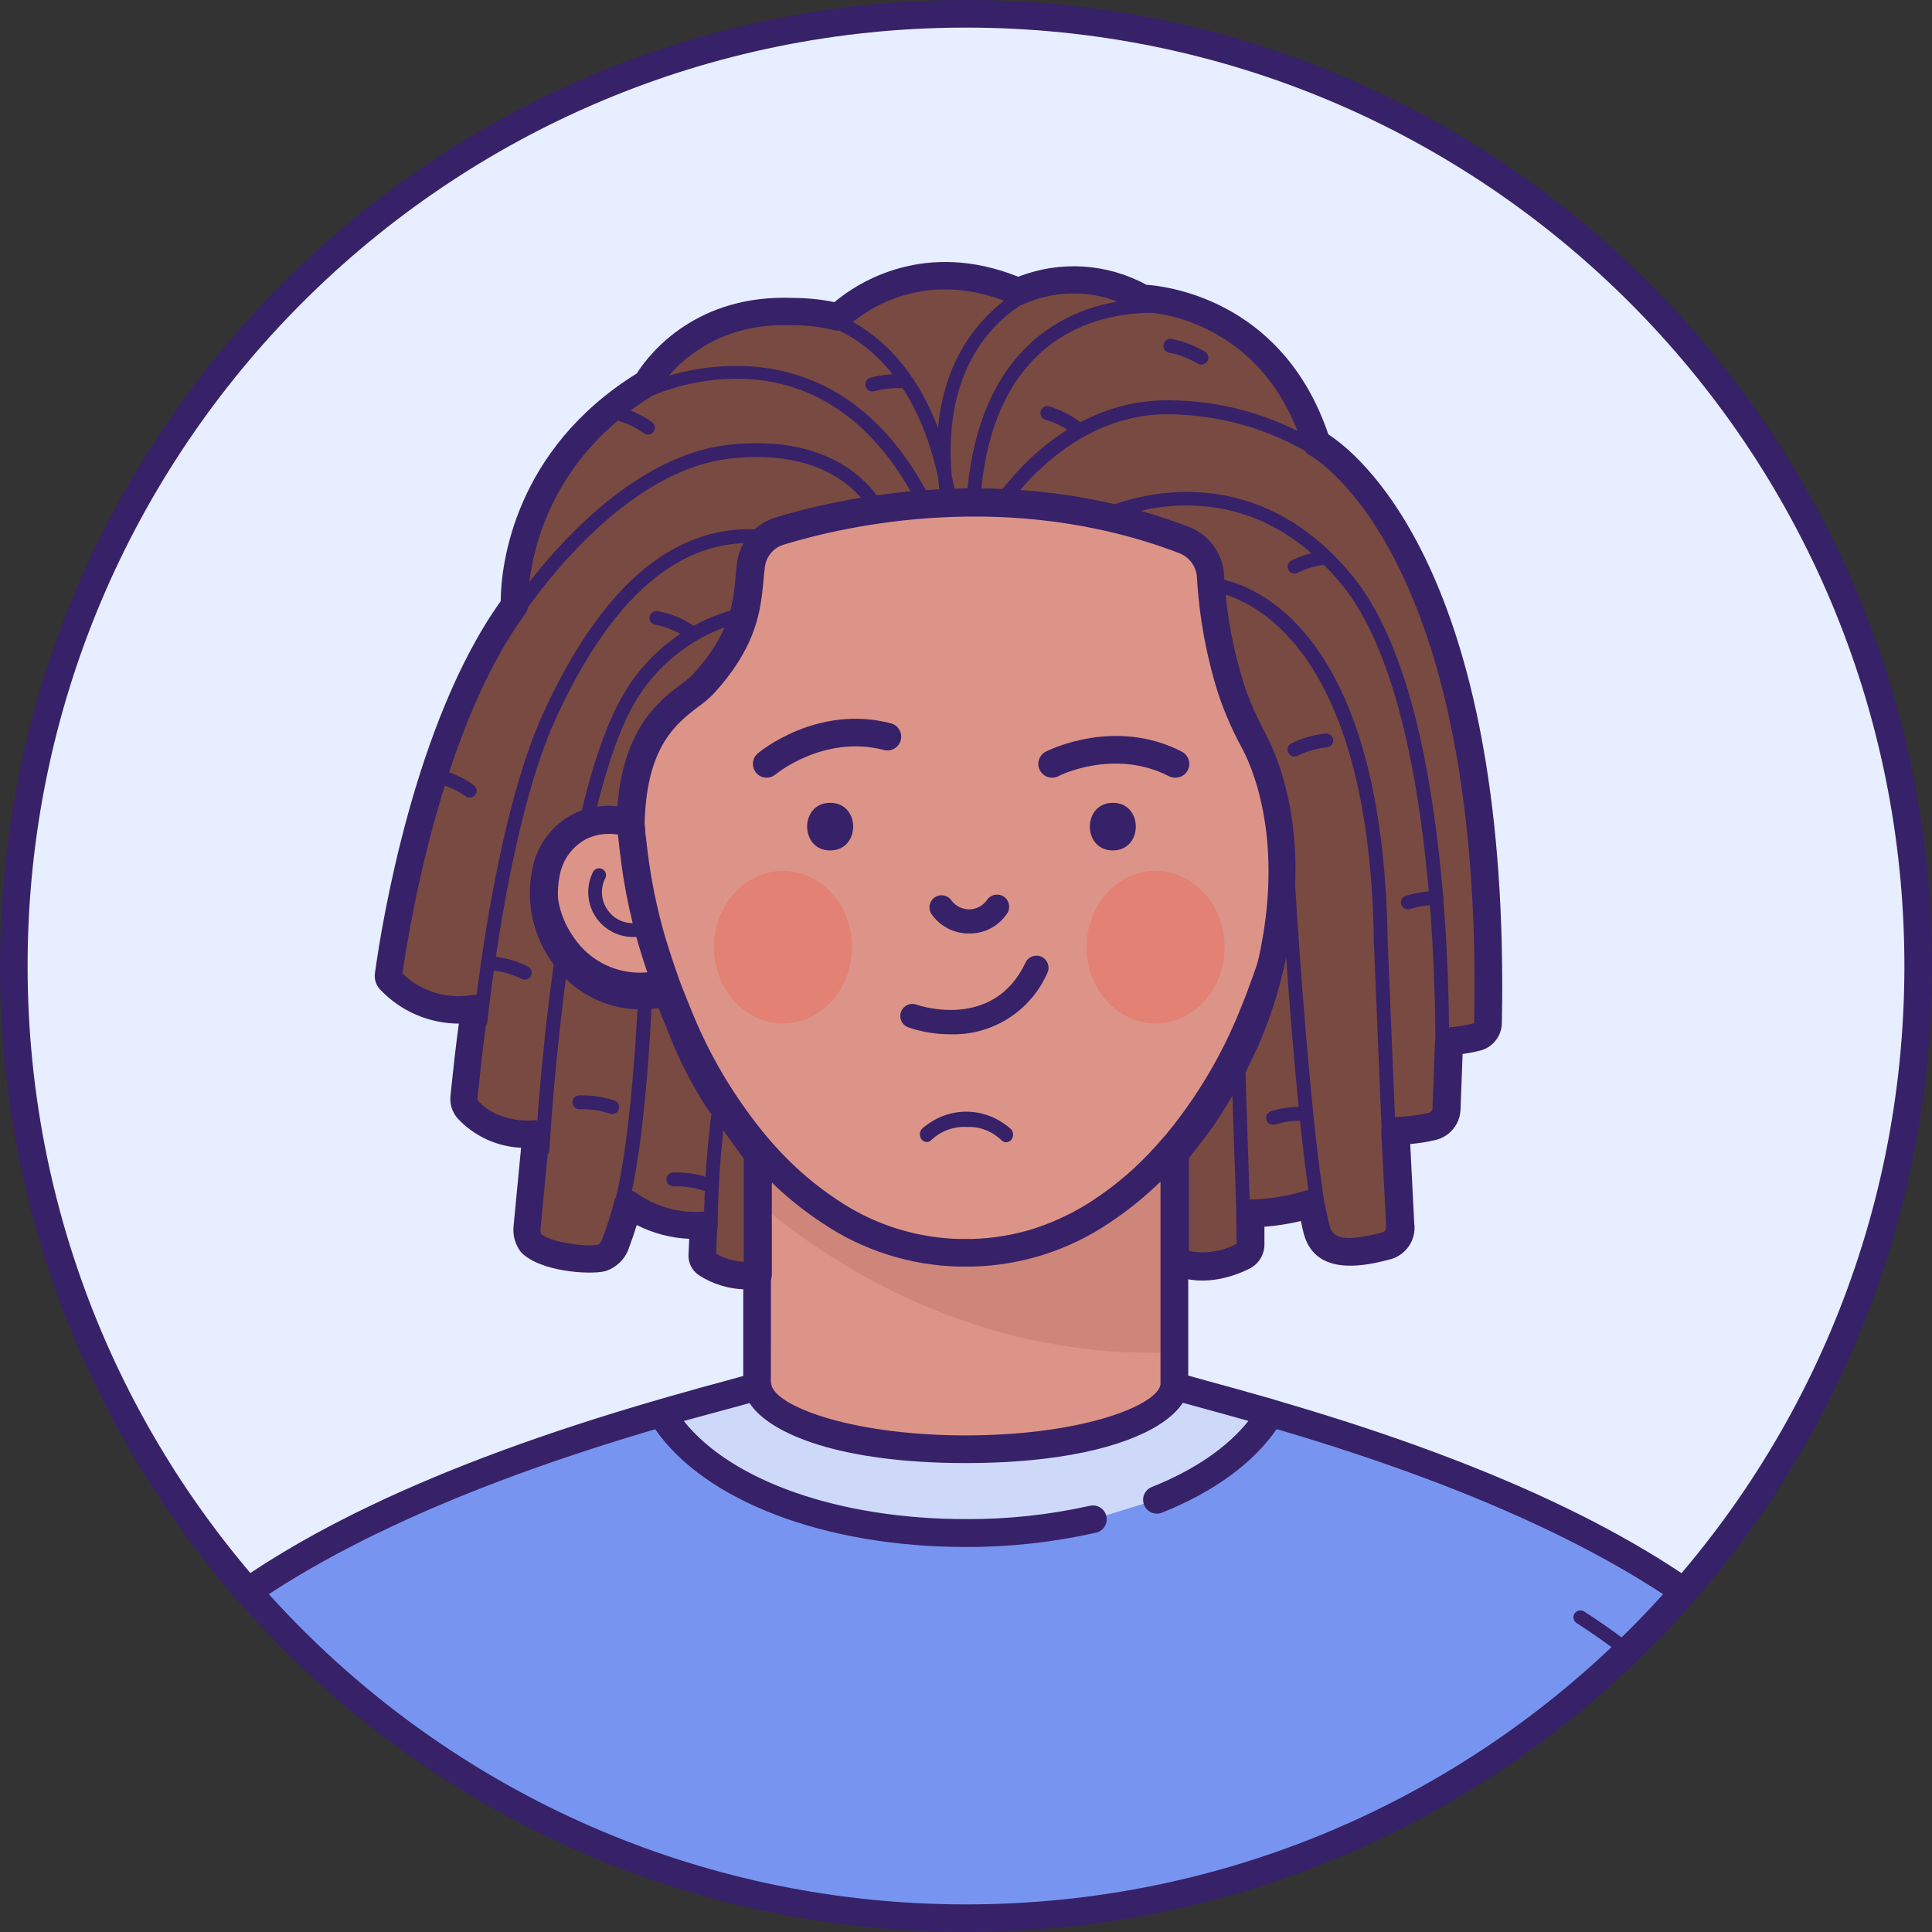 <svg width="500" height="500" viewBox="0 0 500 500" fill="none" xmlns="http://www.w3.org/2000/svg">
<rect x="0" y="0" width="500" height="500" fill="#333333" stroke="none"/>
<path fill-rule="evenodd" clip-rule="evenodd" d="M250 496.429C386.099 496.429 496.429 386.099 496.429 250C496.429 113.901 386.099 3.571 250 3.571C113.901 3.571 3.571 113.901 3.571 250C3.571 386.099 113.901 496.429 250 496.429Z" fill="#E7EEFF"/>
<mask id="mask0_0_279" style="mask-type:alpha" maskUnits="userSpaceOnUse" x="3" y="3" width="494" height="494">
<path fill-rule="evenodd" clip-rule="evenodd" d="M250 496.429C386.099 496.429 496.429 386.099 496.429 250C496.429 113.901 386.099 3.571 250 3.571C113.901 3.571 3.571 113.901 3.571 250C3.571 386.099 113.901 496.429 250 496.429Z" fill="white"/>
</mask>
<g mask="url(#mask0_0_279)">
<path fill-rule="evenodd" clip-rule="evenodd" d="M336.74 210.585C337.919 197.482 339.687 159.822 324.533 135.107C306.015 105.089 275.623 96.321 249.926 96.732C224.212 96.321 193.819 105.089 175.301 135.107C160.033 159.892 161.855 197.696 163.033 210.696C163.025 210.845 163.025 210.994 163.033 211.142C163.283 213.732 163.498 215.232 163.498 215.232C163.512 215.432 163.538 215.632 163.563 215.832C163.602 216.132 163.641 216.432 163.641 216.732C163.783 218.089 163.944 219.428 164.105 220.732C165.039 228.433 166.592 236.047 168.748 243.5L169.98 247.41C170.748 249.839 171.569 252.214 172.39 254.553C172.98 256.125 173.587 257.714 174.176 259.25C174.465 260.043 174.765 260.766 175.067 261.494L175.07 261.501C175.109 261.596 175.148 261.691 175.188 261.786C175.22 261.863 175.251 261.94 175.283 262.017C180.269 274.629 187.251 286.356 195.962 296.75L196.051 296.853V358.821C197.462 367.91 221.051 375.053 249.998 375.053C278.944 375.053 302.533 367.875 303.944 358.821V296.623L304.033 296.517C312.675 286.19 319.603 274.542 324.551 262.017C324.734 261.539 324.916 261.095 325.097 260.656C325.287 260.193 325.475 259.735 325.658 259.25C326.174 257.946 326.677 256.603 327.177 255.265L327.179 255.261L327.444 254.553L327.464 254.493C336.162 256.464 347.548 254.592 354.301 244.285C363.158 230.785 359.158 215.91 349.694 211.41C345.646 209.46 340.999 209.165 336.74 210.585ZM300.158 300.839L300.316 300.674C300.394 300.593 300.471 300.512 300.547 300.431C300.435 300.562 300.323 300.692 300.212 300.821C295.684 305.617 290.614 309.872 285.105 313.5C280.354 316.719 275.207 319.25 269.817 321.044C275.188 319.251 280.316 316.726 285.051 313.517C290.56 309.89 295.63 305.635 300.158 300.839Z" fill="#DD9488"/>
<path d="M145.426 244.357C152.194 254.714 163.658 256.553 172.373 254.535C171.087 250.964 169.837 247.279 168.623 243.482C166.636 236.637 165.168 229.653 164.23 222.589C163.962 220.678 163.73 218.732 163.516 216.75C163.442 216.252 163.394 215.752 163.373 215.25C163.373 215.25 163.194 214.125 162.998 212.142C162.908 211.839 162.908 211.5 162.908 211.16C162.9 211.006 162.9 210.851 162.908 210.696C159.436 209.548 155.693 209.504 152.194 210.571C151.413 210.823 150.649 211.128 149.908 211.482C140.551 215.91 136.498 230.785 145.426 244.357Z" fill="#DD9488"/>
<path d="M47.873 424.411C82.051 393.911 136.891 375.482 171.087 365.589L172.426 365.196C182.551 362.268 190.766 360.125 195.926 358.661C197.337 367.714 220.926 374.893 249.855 374.893C278.783 374.893 302.391 367.75 303.819 358.661H304.105C309.212 360.125 317.355 362.232 327.408 365.143L328.623 365.5C362.748 375.375 417.676 393.821 451.944 424.429C469.763 440.386 488.571 473.662 504.788 508.036H-5.008C11.211 473.626 30.033 440.311 47.873 424.411Z" fill="#7795F0"/>
<g style="mix-blend-mode:soft-light" opacity="0.4">
<path d="M282.694 393.25C271.915 395.66 260.9 396.858 249.855 396.821C213.319 396.821 182.301 384.696 171.069 365.786L172.408 365.393C182.533 362.464 190.748 360.321 195.908 358.857C197.319 367.911 220.908 375.089 249.837 375.089C278.766 375.089 302.373 367.946 303.801 358.857H304.087C309.194 360.321 317.337 362.428 327.391 365.339L328.605 365.696C323.087 375.053 312.748 382.75 299.283 388.143" fill="white"/>
</g>
<g style="mix-blend-mode:soft-light" opacity="0.4">
<path d="M282.694 393.25C271.915 395.66 260.9 396.858 249.855 396.821C213.319 396.821 182.301 384.696 171.069 365.786L172.408 365.393C182.533 362.464 190.748 360.321 195.908 358.857C197.319 367.911 220.908 375.089 249.837 375.089C278.766 375.089 302.373 367.946 303.801 358.857H304.087C309.194 360.321 317.337 362.428 327.391 365.339L328.605 365.696C323.087 375.053 312.748 382.75 299.283 388.143" fill="white"/>
</g>
<g style="mix-blend-mode:multiply" opacity="0.15">
<path fill-rule="evenodd" clip-rule="evenodd" d="M300.426 300.464V350.089C252.212 350.911 216.283 327.643 199.444 313.928V300.643L199.641 300.857C204.169 305.648 209.239 309.897 214.748 313.518C224.613 320.205 236.19 323.924 248.105 324.232H251.587C263.508 323.927 275.091 320.209 284.962 313.518C290.474 309.886 295.549 305.632 300.087 300.839L300.426 300.464Z" fill="#7C3830"/>
</g>
<path fill-rule="evenodd" clip-rule="evenodd" d="M251.152 93.164L249.962 93.178C230.373 92.821 194.194 97.642 172.23 133.25C158.439 155.629 157.983 187.506 159.001 204.934L159.087 206.315C156.403 206.103 153.687 206.402 151.087 207.214C150.176 207.524 149.282 207.882 148.409 208.285C143.178 210.957 139.352 215.753 137.909 221.446C135.765 230.012 137.425 239.087 142.462 246.339C147.607 254.317 156.526 259.05 166.016 258.839L167.028 258.822C168.04 258.79 169.049 258.71 170.053 258.583L170.784 260.5C171.159 261.464 171.534 262.41 171.927 263.357C176.861 275.85 183.709 287.497 192.223 297.879L192.354 298.037V356.098L188.069 357.285C184.085 358.363 179.226 359.688 173.755 361.258L171.373 361.946L170.069 362.321C112.48 379.053 71.73 398.464 45.462 421.91C27.02 438.376 7.746 472.482 -8.929 508.036H508.88C483.311 453.62 464.734 431.125 454.427 421.91C428.683 398.928 389.049 379.743 333.434 363.317L330.247 362.382C330.132 362.332 330.013 362.288 329.891 362.25L328.605 361.875C325.415 360.96 322.417 360.117 319.645 359.348L312.909 357.5L307.515 356.003L307.516 297.952C316.05 287.568 322.913 275.914 327.855 263.41C328.248 262.464 328.641 261.517 328.998 260.553L329.739 258.58C331.062 258.749 332.395 258.836 333.73 258.839C343.241 259.023 352.163 254.248 357.284 246.232L357.707 245.605C362.405 238.451 363.911 229.648 361.837 221.321C360.389 215.644 356.571 210.864 351.355 208.196C350.249 207.67 349.103 207.234 347.927 206.892C345.562 206.254 343.118 206.029 340.7 206.217C341.81 189.108 341.672 156.189 327.552 133.25C306.027 98.355 270.902 93.043 251.152 93.164ZM269.785 377.57C290.132 375.225 302.072 369.286 306.105 363.035L311.034 364.392C313.25 364.995 315.69 365.662 318.34 366.399L323.087 367.732C317.694 374.535 309.194 380.375 298.177 384.803L297.9 384.917C296.821 385.417 296.055 386.427 295.873 387.616C295.675 388.904 296.194 390.197 297.228 390.99C298.261 391.784 299.644 391.951 300.837 391.428C314.192 386.063 324.337 378.648 330.398 369.848C384.808 385.824 424.936 405.127 449.677 427.214C465.576 441.411 482.459 470.211 497.431 500.893H2.497C17.43 470.292 34.336 441.409 50.266 427.214C74.428 405.681 113.294 386.761 165.955 370.963L169.567 369.891C182.446 388.485 213.532 400.357 249.944 400.357C261.28 400.389 272.582 399.15 283.641 396.66C285.564 396.221 286.767 394.307 286.328 392.383C285.89 390.46 283.975 389.257 282.052 389.696C271.53 392.045 260.778 393.201 249.998 393.142C217.212 393.142 189.319 383.303 176.962 367.75L193.989 363.121C199.241 371.156 217.533 378.642 249.944 378.642C257.276 378.642 263.886 378.258 269.785 377.57ZM287.016 316.535C276.567 323.572 264.324 327.476 251.73 327.785H247.962C235.4 327.452 223.195 323.536 212.784 316.5C208.036 313.372 203.599 309.801 199.532 305.836L199.502 357.824C199.552 357.974 199.592 358.128 199.623 358.285C200.471 363.724 219.636 371.311 249.021 371.479L249.909 371.482C277.046 371.482 295.707 365.162 299.621 359.87C300.017 359.328 300.258 358.797 300.337 358.285L300.339 305.787C296.253 309.785 291.792 313.384 287.016 316.535ZM248.302 100.303L251.078 100.276C269.308 100.221 301.704 105.044 321.409 136.964C335.694 160.156 334.322 196.162 333.288 208.864L333.159 210.357V210.553L336.519 210.837H336.135L333.159 210.75C332.989 212.542 332.828 213.769 332.755 214.332L332.754 214.335C332.745 214.403 332.738 214.461 332.732 214.509C332.719 214.605 332.712 214.662 332.712 214.678V214.928C332.699 215.09 332.679 215.249 332.659 215.411C332.624 215.694 332.587 215.984 332.587 216.303C331.713 225.137 330.046 233.875 327.605 242.41C326.48 246.089 325.284 249.767 324.034 253.232L323.587 254.428C323.373 255.053 323.127 255.723 322.893 256.348L322.266 258C321.927 258.892 321.569 259.785 321.194 260.678C316.39 272.852 309.661 284.174 301.266 294.214L301.541 293.875C301.492 293.92 301.444 293.966 301.397 294.014C301.339 294.073 301.284 294.133 301.23 294.196C299.909 295.75 298.694 297.125 297.48 298.375L296.471 299.426C292.398 303.594 287.887 307.313 283.016 310.517L282.167 311.082L281.308 311.633C276.362 314.645 271.646 316.663 267.436 318.012C262.324 319.601 256.993 320.493 251.587 320.642H248.105C239.347 320.394 230.786 318.201 223.029 314.26C220.856 313.154 218.746 311.911 216.712 310.535C211.443 307.054 206.589 302.98 202.248 298.392C201.159 297.232 199.98 295.946 198.677 294.428C190.21 284.318 183.426 272.91 178.587 260.642C178.23 259.768 177.873 258.892 177.516 257.982C176.891 256.464 176.284 254.892 175.73 253.375L175.58 252.944L175.579 252.941L175.578 252.938L175.576 252.932C175.575 252.929 175.574 252.926 175.572 252.923C175.106 251.586 174.635 250.237 174.178 248.878L173.355 246.357C172.944 245.071 172.534 243.785 172.141 242.5C170.036 235.233 168.513 227.811 167.587 220.303C167.427 219.017 167.266 217.696 167.123 216.357C166.998 215.892 166.998 215.446 166.998 214.982C167.006 214.899 167.006 214.815 166.998 214.732L166.587 211.214L166.587 210.732C166.587 210.456 166.555 210.187 166.494 209.929C165.464 198.282 163.584 160.847 178.284 137C197.802 105.339 229.802 100.303 248.302 100.303ZM340.643 213.53L340.123 213.616L339.933 215.214L339.873 215.625C339.82 215.945 339.796 216.314 339.773 216.682L339.762 216.851C339.758 216.919 339.753 216.986 339.748 217.053C339.023 224.437 337.766 231.757 335.988 238.955C338.388 238.847 340.629 237.623 342.016 235.607C343.735 233.252 344.017 230.142 342.748 227.517C342.211 226.689 342.446 225.582 343.275 225.044C344.103 224.507 345.211 224.743 345.748 225.571C347.598 229.133 347.473 233.398 345.418 236.845C343.363 240.293 339.671 242.432 335.659 242.5C335.46 242.513 335.261 242.52 335.062 242.52L334.498 244.535C333.762 246.947 332.998 249.344 332.204 251.703C339.594 252.363 346.754 249.003 350.973 242.933L351.302 242.446C355.205 236.917 356.538 229.975 354.962 223.392C354.069 219.691 351.631 216.55 348.266 214.767C347.525 214.409 346.754 214.116 345.962 213.892C344.423 213.462 342.821 213.318 341.236 213.462L340.643 213.53ZM153.302 213.982C154.594 213.567 155.944 213.357 157.288 213.355L157.858 213.363C158.449 213.382 159.039 213.44 159.623 213.535L159.766 214.778C159.798 215.043 159.83 215.258 159.862 215.424L159.903 215.884C159.908 215.928 159.914 215.972 159.919 216.015C159.931 216.109 159.944 216.202 159.957 216.294C159.996 216.583 160.034 216.854 160.034 217.089C160.248 219.071 160.48 221.017 160.748 222.928C160.739 222.975 160.739 223.024 160.748 223.071C161.447 228.403 162.446 233.691 163.741 238.91C161.181 238.928 158.757 237.683 157.284 235.553C155.583 233.192 155.303 230.092 156.552 227.464C157.086 226.64 156.855 225.539 156.034 225C155.636 224.737 155.151 224.644 154.685 224.741C154.219 224.839 153.811 225.118 153.552 225.517C151.68 229.098 151.806 233.395 153.883 236.86C155.96 240.326 159.69 242.462 163.73 242.5C164.045 242.505 164.359 242.495 164.672 242.469L164.672 242.466L164.909 242.446C164.83 242.455 164.751 242.462 164.672 242.469C164.859 243.147 165.051 243.824 165.248 244.5C165.98 246.928 166.73 249.303 167.516 251.642C159.912 252.349 152.541 248.797 148.355 242.41L147.977 241.851C144.401 236.397 143.237 229.695 144.784 223.339C145.676 219.622 148.13 216.471 151.516 214.696C152.095 214.42 152.692 214.181 153.302 213.982Z" fill="#372168"/>
<path fill-rule="evenodd" clip-rule="evenodd" d="M430.837 432.821C424.296 427.042 417.324 421.77 409.98 417.053C409.444 416.705 408.764 416.67 408.194 416.96C407.625 417.251 407.254 417.822 407.221 418.46C407.188 419.098 407.498 419.705 408.034 420.053C415.224 424.672 422.053 429.83 428.462 435.482C428.785 435.775 429.204 435.94 429.641 435.946C430.154 435.945 430.642 435.724 430.98 435.339C431.635 434.604 431.571 433.477 430.837 432.821ZM164.909 242.446C164.83 242.455 164.751 242.462 164.672 242.469L164.672 242.466L164.909 242.446Z" fill="#372168"/>
<path d="M260.391 295.617C259.89 295.62 259.411 295.39 259.07 294.982C256.579 292.661 253.388 291.477 250.141 291.668C246.915 291.473 243.737 292.603 241.213 294.843C240.78 295.412 240.096 295.664 239.443 295.495C238.79 295.325 238.277 294.764 238.116 294.04C237.954 293.317 238.171 292.554 238.677 292.065C245.457 286.174 254.998 286.256 261.695 292.263C262.189 292.84 262.326 293.688 262.042 294.419C261.758 295.15 261.108 295.621 260.391 295.617Z" fill="#372168"/>
<g style="mix-blend-mode:multiply" opacity="0.15">
<path fill-rule="evenodd" clip-rule="evenodd" d="M220.497 245.119C220.497 256.019 212.502 264.856 202.64 264.856C192.778 264.856 184.783 256.019 184.783 245.119C184.783 234.219 192.778 225.382 202.64 225.382C212.502 225.382 220.497 234.219 220.497 245.119ZM316.926 245.119C316.926 256.019 308.931 264.856 299.069 264.856C289.207 264.856 281.212 256.019 281.212 245.119C281.212 234.219 289.207 225.382 299.069 225.382C308.931 225.382 316.926 234.219 316.926 245.119Z" fill="#FF1300"/>
</g>
<path fill-rule="evenodd" clip-rule="evenodd" d="M339.251 311.482C339.751 313.553 340.412 317.143 340.894 318.714C343.358 326.518 353.858 323.678 358.93 322.286C361.337 321.512 362.801 319.078 362.358 316.589L361.126 292.571C364.325 292.528 367.51 292.138 370.626 291.411C372.724 290.903 374.232 289.067 374.323 286.911L374.983 269.428C377.448 269.24 379.891 268.84 382.287 268.232C383.904 267.782 385.045 266.338 385.108 264.661C387.626 139.161 340.787 114.661 340.787 114.661C328.84 77.161 295.68 77.161 295.68 77.161C285.867 71.462 273.921 70.799 263.537 75.375C235.323 63.25 216.912 81.946 216.912 81.946C213.081 80.99 209.146 80.517 205.198 80.536C178.055 79.411 167.376 99.089 167.376 99.089C131.376 121.053 133.126 156.643 133.126 156.643C109.608 188.786 101.43 245.571 100.519 252.428C100.466 252.866 100.61 253.304 100.912 253.625C106.55 259.606 114.814 262.357 122.912 260.946C121.733 267.875 120.501 279.803 120.073 284.071C119.972 285.181 120.341 286.282 121.09 287.107C128.001 294.821 138.751 293.428 138.751 293.428L136.394 317.857C136.304 319.169 136.649 320.475 137.376 321.571C140.948 325.357 152.358 326.339 155.698 325.5C157.597 324.839 159.03 323.258 159.501 321.303C160.537 318.607 161.483 315.571 162.376 312.286C162.376 312.036 162.519 311.786 162.573 311.536C168.232 315.591 175.125 317.554 182.073 317.089L181.715 324.678C181.601 325.644 182.053 326.59 182.876 327.107C186.784 329.62 191.498 330.564 196.073 329.75V298.75C196.073 298.75 189.144 289.089 185.84 284.678C182.842 280.014 180.22 275.117 178.001 270.036L172.519 256.553L170.733 257.196C162.287 258.589 151.858 256.357 145.537 246.678C136.608 233.107 140.662 218.232 150.019 213.803C150.76 213.449 151.523 213.145 152.305 212.893C155.803 211.826 159.546 211.87 163.019 213.018C163.644 185.875 177.305 181.857 181.876 176.928C193.733 163.857 193.144 154.875 194.144 146.268C194.626 142.08 197.542 138.575 201.573 137.339C218.001 132.321 261.233 122.411 306.233 139.643C310.174 141.147 312.865 144.824 313.108 149.036C313.676 158.941 315.476 168.736 318.465 178.196C320.031 182.84 321.997 187.339 324.34 191.643C327.805 198.214 336.394 218.982 328.126 252.053C326.583 258.095 324.553 264.001 322.055 269.714L321.751 270.357C320.948 271.964 319.001 276.321 317.162 279.446C316.198 281.071 312.787 286.714 311.233 289.036C309.68 291.357 304.09 298.482 304.09 298.482V326.196C310.948 329.428 318.198 326.714 321.59 325.018C322.8 324.433 323.559 323.2 323.537 321.857V313.964C328.864 313.864 334.152 313.029 339.251 311.482Z" fill="#784A42"/>
<path fill-rule="evenodd" clip-rule="evenodd" d="M296.68 73.697C286.481 68.142 274.348 67.383 263.537 71.625C239.369 61.962 222.197 73.101 216.476 77.758L215.948 78.197C212.476 77.478 208.94 77.113 205.394 77.108C180.263 76.038 168.211 91.446 165.101 96.183L164.805 96.643C132.97 116.426 129.804 146.199 129.602 154.631L129.59 155.572C107.13 186.939 98.722 239.901 97.203 250.661L97.019 252C96.839 253.515 97.351 255.03 98.412 256.125C103.705 261.712 111.055 264.887 118.751 264.911C118.001 270.33 117.277 276.85 116.793 281.549L116.572 283.733C116.383 285.837 117.075 287.926 118.483 289.5C122.749 294.052 128.626 296.757 134.858 297.036L132.894 317.5C132.692 319.836 133.374 322.162 134.805 324.018C139.537 329.108 152.59 329.983 156.608 328.983C159.642 328.039 162.002 325.639 162.894 322.59C163.537 320.911 164.162 319.072 164.787 317.036C169.01 319.181 173.644 320.399 178.376 320.608L178.198 324.411C177.986 326.7 179.085 328.912 181.037 330.125C184.595 332.377 188.702 333.612 192.912 333.697C194.245 333.739 195.579 333.649 196.894 333.429C198.584 333.084 199.786 331.582 199.751 329.858V298.804C199.75 298.054 199.513 297.323 199.073 296.715C199.033 296.661 198.874 296.44 198.621 296.087C197.554 294.604 194.817 290.798 192.269 287.3L188.805 282.59C185.977 278.174 183.505 273.54 181.412 268.733L175.93 255.25C175.202 253.463 173.185 252.577 171.376 253.25L169.983 253.768C166.287 254.393 155.323 255.018 148.68 244.84C144.787 239.306 143.455 232.369 145.019 225.786C145.911 222.064 148.364 218.908 151.751 217.125C152.334 216.857 152.93 216.618 153.537 216.411C156.361 215.548 159.385 215.598 162.18 216.554C163.25 216.884 164.414 216.692 165.323 216.036C166.239 215.384 166.795 214.339 166.823 213.215C167.253 194.548 173.998 188.11 179.519 183.827L180.787 182.858C182.206 181.853 183.533 180.723 184.751 179.483C194.997 168.196 196.622 159.591 197.411 152.034L197.626 149.84C197.715 148.822 197.805 147.822 197.93 146.84C198.244 144.072 200.174 141.756 202.84 140.947C218.983 136.018 261.287 126.358 305.198 143.161C307.822 144.169 309.611 146.622 309.769 149.429C310.343 159.643 312.19 169.745 315.269 179.5C316.89 184.343 318.933 189.034 321.376 193.518L321.672 194.075C324.855 200.214 332.764 220.109 324.948 251.375C323.467 257.189 321.521 262.875 319.126 268.375L318.858 268.947C318.759 269.108 318.646 269.318 318.52 269.565L317.948 270.733C317.037 272.679 315.644 275.608 314.376 277.75C313.364 279.438 310.615 283.975 309.034 286.428L308.555 287.161C307.488 288.651 304.425 292.568 302.496 295.009L301.412 296.375C300.91 297.011 300.639 297.798 300.644 298.608V326.322C300.644 327.706 301.444 328.966 302.698 329.554C310.436 333.202 318.337 330.699 322.705 328.647L323.305 328.358C325.745 327.162 327.275 324.664 327.233 321.947V317.483C330.41 317.236 333.562 316.74 336.662 316C336.983 317.518 337.287 318.911 337.59 319.875C340.719 329.844 352.16 327.807 358.251 326.304L359.93 325.875C363.998 324.721 366.59 320.742 366.001 316.554L364.965 296.072C367.186 295.89 369.389 295.538 371.555 295.018C375.202 294.137 377.825 290.946 377.983 287.197L378.519 272.768C380.138 272.549 381.742 272.233 383.323 271.822C386.439 270.9 388.604 268.071 388.68 264.822C390.955 151.159 353.27 118.839 344.283 112.752L343.769 112.411C332.523 79.24 304.804 74.457 297.486 73.764L296.68 73.697ZM187.147 293.019L187.2 292.546C187.576 293.062 187.953 293.579 188.323 294.09L192.501 299.893V326.554C189.986 326.433 187.536 325.711 185.358 324.447L185.56 318.268C185.671 318.036 185.733 317.775 185.733 317.5C185.79 309.32 186.262 301.149 187.147 293.019ZM319.956 313.438L318.95 283.595L317.93 285.272C316.64 287.374 315.181 289.695 314.287 291.036C313.031 292.912 309.373 297.574 307.725 299.675L307.723 299.677L307.68 299.733V323.75C311.891 324.582 316.261 323.919 320.037 321.875L319.912 314.054C319.909 313.846 319.923 313.64 319.956 313.438ZM145.949 257.155L146.443 253.317C151.406 258.166 158.028 260.995 164.978 261.214C164.542 269.63 162.959 295.086 159.486 309.63C159.249 309.994 159.076 310.403 158.983 310.84C158.97 310.906 158.947 310.973 158.923 311.042C158.882 311.157 158.84 311.277 158.84 311.411C158.058 314.361 157.129 317.269 156.055 320.125C155.472 321.733 155.028 322.047 154.809 322.098L154.733 322.108C152.09 322.768 142.537 321.643 140.055 319.358C139.933 319.007 139.867 318.639 139.858 318.268L141.737 298.809C141.989 298.514 142.14 298.143 142.162 297.75L142.169 297.634C142.266 296.008 143.356 277.803 145.949 257.155ZM317.193 153.922L317.373 155.597C318.205 162.892 319.735 170.095 321.948 177.108C323.452 181.56 325.34 185.874 327.59 190L327.909 190.616C330.957 196.62 336.004 209.709 335.182 229.343L335.65 236.527C337.169 259.257 339.693 291.783 342.678 310.811L342.644 310.661L342.681 310.83L342.678 310.811L342.764 311.189L343.734 315.713C343.911 316.514 344.079 317.223 344.215 317.661C345.215 320.84 349.144 321.233 357.787 318.929L357.879 318.914C358.139 318.842 358.745 318.495 358.73 317.308L357.465 292.822C357.449 292.499 357.477 292.179 357.546 291.869L355.555 243.643C354.546 173.021 327.945 157.421 317.505 154.021L317.193 153.922ZM168.588 261.098C169.196 261.038 169.804 260.958 170.412 260.858L174.733 271.483C177.066 276.809 179.825 281.939 182.983 286.822L184.112 288.34C183.425 293.722 182.919 299.125 182.593 304.539C179.86 303.704 177.003 303.334 174.144 303.447C173.158 303.501 172.402 304.345 172.456 305.331C172.511 306.317 173.354 307.073 174.34 307.018L175.134 307.01C177.515 307.026 179.88 307.414 182.144 308.161L182.271 308.202L182.4 308.231C182.32 310.018 182.259 311.806 182.219 313.594L181.912 313.59C176.028 314.014 170.173 312.448 165.287 309.143L164.773 308.8C164.617 308.697 164.474 308.608 164.34 308.536C164.085 308.38 163.815 308.259 163.536 308.173C166.507 294.346 167.933 273.778 168.446 264.018L168.588 261.098ZM332.851 247.785L332.654 248.725C332.358 250.104 332.034 251.506 331.68 252.929C330.096 259.161 328.006 265.252 325.43 271.143L325.073 271.911L324.754 272.547C324.669 272.721 324.581 272.905 324.487 273.098C324.395 273.289 324.299 273.489 324.198 273.697L323.2 275.794C322.923 276.366 322.628 276.965 322.323 277.57L323.314 307.787C323.347 308.733 323.378 309.626 323.408 310.451L323.483 310.447C328.443 310.33 333.363 309.537 338.108 308.09C338.272 308.039 338.437 308 338.604 307.973C337.853 302.662 337.132 296.534 336.452 289.996C334.291 290.023 332.143 290.362 330.072 291C329.882 291.063 329.683 291.093 329.483 291.09C328.603 291.097 327.85 290.462 327.707 289.593C327.565 288.725 328.076 287.882 328.912 287.608C331.238 286.871 333.655 286.47 336.087 286.413C334.835 273.842 333.734 260.069 332.851 247.785ZM143.519 186.697C157 156.817 173.437 141.318 192.437 140.557C191.534 142.163 190.937 143.957 190.715 145.858C190.674 146.203 190.636 146.55 190.6 146.899L190.207 150.96C189.974 153.237 189.663 155.563 189.01 158.02C185.697 158.993 182.525 160.317 179.543 161.954C176.714 160.057 173.52 158.765 170.162 158.161C169.191 158.011 168.282 158.673 168.126 159.643C168.049 160.112 168.162 160.593 168.44 160.978C168.718 161.364 169.139 161.622 169.608 161.697C171.891 162.117 174.084 162.91 176.098 164.04C169.378 168.507 163.825 174.665 160.072 182.018L159.733 182.664C156.462 189.005 153.382 198.11 150.559 209.732C149.872 209.979 149.197 210.26 148.537 210.572C143.307 213.236 139.48 218.026 138.037 223.715C135.892 232.286 137.552 241.367 142.59 248.625C142.819 248.976 143.056 249.321 143.3 249.658C141.435 262.964 140.193 275.923 139.449 284.997L139.061 289.947C138.783 289.913 138.499 289.913 138.215 289.947C138.126 289.965 129.18 290.965 123.662 284.804C123.58 284.725 123.534 284.615 123.537 284.5C123.973 280.193 124.702 273.205 125.495 267.29L125.747 265.462C125.965 265.185 126.103 264.841 126.126 264.465L126.13 264.432C126.169 264.053 126.512 260.787 127.185 255.677L127.801 251.166C130.293 251.485 132.714 252.22 134.965 253.34L135.164 253.432C135.368 253.511 135.585 253.553 135.805 253.554V253.536C136.634 253.548 137.363 252.987 137.563 252.182C137.763 251.376 137.382 250.539 136.644 250.161C134.031 248.845 131.215 247.986 128.316 247.619C130.881 230.404 135.789 203.836 143.519 186.697ZM128.316 247.619L128.316 247.621L127.572 247.536C127.821 247.56 128.069 247.588 128.316 247.619ZM306.59 130.822C302.74 130.848 298.916 131.315 295.192 132.209C299.309 133.376 303.46 134.744 307.626 136.34C312.878 138.339 316.47 143.231 316.805 148.84L316.88 150.064C327.281 152.574 358.02 166.507 359.126 243.536L361.008 289.072L361.037 289.072C363.978 289.031 366.905 288.672 369.769 288C370.315 287.886 370.712 287.415 370.733 286.858L371.394 269.358C371.402 269.125 371.433 268.898 371.483 268.679L371.451 265.226C371.346 257.047 370.997 246.186 370.06 234.269C368.621 234.382 367.195 234.625 365.799 234.995L364.965 235.233C364.753 235.304 364.529 235.334 364.305 235.322C363.445 235.304 362.72 234.676 362.58 233.827C362.44 232.978 362.924 232.151 363.733 231.858C365.697 231.252 367.72 230.867 369.765 230.708L369.548 228.306C366.922 200.155 360.869 167.814 347.144 151.161C345.67 149.374 344.155 147.704 342.601 146.151L341.809 146.274C339.994 146.596 338.223 147.14 336.539 147.896L335.823 148.233C335.575 148.366 335.3 148.44 335.019 148.447C334.35 148.448 333.737 148.076 333.43 147.483C332.971 146.61 333.307 145.531 334.18 145.072C335.844 144.245 337.589 143.602 339.384 143.151C329.791 134.835 318.8 130.696 306.59 130.822ZM160.204 286.827C160.354 285.973 159.869 285.135 159.055 284.84C156.092 283.831 152.968 283.377 149.84 283.5C148.861 283.558 148.111 284.395 148.162 285.375C148.189 285.849 148.405 286.293 148.76 286.608C149.115 286.923 149.581 287.083 150.055 287.054L150.845 287.043C153.216 287.054 155.571 287.443 157.822 288.197C158.023 288.267 158.235 288.303 158.448 288.304C159.314 288.303 160.055 287.68 160.204 286.827ZM300.537 107.233C282.732 107.863 270.012 119.774 264.017 126.809C271.886 127.367 280.109 128.523 288.52 130.488L289.087 130.293C298.641 127.069 322.747 122.016 344.337 142.859L344.414 142.921C344.495 142.989 344.568 143.064 344.634 143.144C346.406 144.88 348.164 146.791 349.894 148.893C361.751 163.286 369.537 189.822 373.108 227.804C373.224 229.073 373.334 230.342 373.438 231.612C373.558 231.852 373.626 232.124 373.626 232.411C373.626 232.596 373.598 232.775 373.546 232.943C374.42 243.908 374.904 254.9 374.998 265.899L374.626 265.929C376.558 265.797 378.477 265.515 380.364 265.085L381.305 264.858C381.429 264.84 381.52 264.733 381.519 264.608C383.933 144.348 340.724 118.847 339.149 117.918C339.128 117.905 339.114 117.897 339.108 117.893C338.553 117.612 338.087 117.195 337.748 116.686C326.465 110.282 313.618 106.99 300.537 107.233ZM136.607 157.218C144.746 145.923 164.964 121.43 188.912 118.679C207.878 116.558 217.729 123.308 222.228 128.137L222.835 128.812C214.096 130.254 206.903 132.089 201.822 133.593L200.644 133.947C198.618 134.568 196.803 135.617 195.293 136.984C173.552 136.205 155.052 152.525 140.269 185.304C130.915 206.137 125.697 239.508 123.627 255.342L123.353 257.481C122.909 257.414 122.451 257.43 122.001 257.536C115.496 258.613 108.866 256.531 104.144 251.929C104.968 246.275 107.992 226.65 114.533 205.224L115.128 203.301C117.024 203.958 118.822 204.884 120.465 206.054L120.66 206.186C120.931 206.343 121.239 206.428 121.555 206.429C122.107 206.428 122.628 206.171 122.965 205.733C123.569 204.958 123.433 203.841 122.662 203.233C120.687 201.804 118.516 200.681 116.222 199.894C121.021 185.325 127.463 170.395 135.947 158.822C136.299 158.347 136.525 157.795 136.607 157.218ZM187.525 162.347L186.865 162.595C176.727 166.506 168.287 173.998 163.215 183.75C160.148 189.554 157.22 197.949 154.503 208.751C156.248 208.495 158.024 208.464 159.787 208.661C161.375 188.367 170.653 181.328 176.351 177.006L176.358 177C177.427 176.26 178.431 175.43 179.358 174.518C183.481 169.976 185.972 165.991 187.525 162.347ZM344.856 192.402C345.133 191.826 345.082 191.145 344.722 190.617C344.361 190.088 343.746 189.792 343.108 189.84C340.001 190.151 336.976 191.022 334.18 192.411C333.307 192.87 332.971 193.949 333.43 194.822C333.737 195.415 334.35 195.788 335.019 195.786C335.298 195.784 335.574 195.717 335.823 195.59C338.192 194.424 340.75 193.687 343.376 193.411L343.586 193.383C344.136 193.275 344.609 192.915 344.856 192.402ZM168.882 102.38L169.18 102.197C167.051 103.495 165.062 104.845 163.202 106.233C165.172 107.005 167.041 108.019 168.769 109.25C169.148 109.535 169.398 109.958 169.465 110.426C169.532 110.895 169.41 111.372 169.126 111.75C168.793 112.195 168.271 112.459 167.715 112.465C167.329 112.465 166.953 112.339 166.644 112.108C164.588 110.649 162.299 109.555 159.875 108.87C142.474 123.527 138.076 141.527 136.985 150.644C139.975 146.782 143.169 143.08 146.555 139.554C156.197 129.483 171.287 117.072 188.519 115.125C212.224 112.47 223.018 122.895 226.896 128.188C229.694 127.791 232.627 127.439 235.68 127.155C212.862 87.128 177.496 98.766 168.882 102.38ZM173.572 97.083L173.12 97.211C177.493 92.093 187.515 83.476 205.001 84.161C208.726 84.142 212.439 84.586 216.055 85.483C216.428 85.569 216.806 85.593 217.177 85.557C221.044 87.388 226.181 90.753 231.009 96.854C229.151 96.937 227.304 97.225 225.501 97.715C224.863 97.804 224.321 98.227 224.08 98.824C223.838 99.421 223.933 100.102 224.33 100.61C224.726 101.118 225.363 101.375 226.001 101.286L226.171 101.268C226.284 101.25 226.394 101.22 226.501 101.179C228.545 100.642 230.652 100.395 232.76 100.444L233.613 100.479C237.294 106.116 240.603 113.595 242.765 123.51C242.852 124.527 242.959 125.563 243.089 126.619C241.908 126.68 240.741 126.752 239.59 126.829C219.312 89.785 188.226 92.98 173.572 97.083ZM270.715 90.09C261.301 97.798 255.622 110.011 253.971 126.397C255.789 126.416 257.631 126.465 259.496 126.547L260.127 125.741C263.237 121.834 268.677 115.941 276.244 111.217C274.525 110.109 272.658 109.243 270.698 108.643C270.041 108.51 269.514 108.021 269.333 107.377C269.152 106.732 269.346 106.04 269.837 105.584C270.328 105.129 271.032 104.986 271.662 105.215C274.535 106.088 277.23 107.46 279.625 109.267C285.486 106.166 292.429 103.897 300.376 103.625C312.722 103.318 324.878 106.064 335.799 111.527C330.934 99.209 322.997 90.325 312.144 85.108C307.778 82.947 303.081 81.549 298.257 80.968L297.535 80.968C291.534 81.011 280.254 82.259 270.715 90.09ZM264.187 78.937C264.51 78.872 264.827 78.762 265.126 78.608C272.825 75.236 281.476 75.086 289.196 78.047C282.96 79.112 275.378 81.629 268.483 87.268C258.225 95.673 252.152 108.876 250.39 126.394C249.239 126.405 248.099 126.428 246.973 126.462C246.764 125.292 246.54 124.152 246.298 123.041C244.118 97.41 255.318 84.952 263.6 79.327L264.187 78.937ZM221.278 82.89L220.722 83.338C227.591 87.118 236.766 94.912 242.753 110.794C244.357 93.443 252.686 83.374 259.864 77.824C240.124 70.379 226.159 79.049 221.278 82.89ZM311.894 91.054C309.219 89.428 306.273 88.297 303.198 87.715C302.211 87.552 301.28 88.22 301.117 89.206C300.954 90.192 301.622 91.123 302.608 91.286L303.384 91.451C305.702 91.986 307.923 92.882 309.965 94.108C310.245 94.296 310.575 94.395 310.912 94.393V94.34C311.706 94.346 312.409 93.826 312.636 93.066C312.863 92.305 312.561 91.485 311.894 91.054Z" fill="#372168"/>
<path d="M245.794 267.673C242.149 267.67 238.529 267.067 235.08 265.887C233.452 265.31 232.601 263.523 233.178 261.896C233.755 260.269 235.542 259.417 237.169 259.994C238.008 260.298 257.115 266.691 265.401 249.119C266.136 247.556 267.999 246.885 269.562 247.619C271.125 248.354 271.797 250.217 271.062 251.78C266.696 261.758 256.679 268.059 245.794 267.673Z" fill="#372168"/>
<path d="M250.806 241.583C246.906 241.635 243.239 239.732 241.038 236.512C240.101 235.062 240.517 233.127 241.967 232.19C243.417 231.253 245.351 231.669 246.288 233.119C247.375 234.533 249.063 235.354 250.846 235.336C252.629 235.319 254.301 234.465 255.36 233.03C256.257 231.55 258.184 231.079 259.663 231.976C261.143 232.873 261.614 234.8 260.717 236.28C258.556 239.646 254.806 241.653 250.806 241.583Z" fill="#372168"/>
<path d="M288.008 220.089C295.919 220.089 295.937 207.768 288.008 207.768C280.079 207.768 280.062 220.089 288.008 220.089Z" fill="#372168"/>
<path d="M214.847 220.089C222.776 220.089 222.793 207.768 214.847 207.768C206.901 207.768 206.901 220.089 214.847 220.089Z" fill="#372168"/>
<path d="M304.122 201.268C303.557 201.268 303 201.133 302.497 200.875C288.337 193.59 273.926 200.786 273.926 200.875C272.17 201.778 270.016 201.086 269.113 199.331C268.211 197.575 268.903 195.42 270.658 194.518C271.39 194.143 288.515 185.59 305.854 194.518C307.325 195.272 308.087 196.936 307.696 198.541C307.305 200.147 305.864 201.275 304.212 201.268H304.122Z" fill="#372168"/>
<path d="M198.426 201.268C196.925 201.269 195.583 200.332 195.068 198.922C194.553 197.513 194.974 195.931 196.122 194.964C196.747 194.429 211.497 182.304 230.426 187.161C231.704 187.44 232.728 188.395 233.093 189.651C233.459 190.908 233.109 192.263 232.18 193.185C231.252 194.107 229.894 194.447 228.64 194.071C213.212 190.107 200.819 200.321 200.694 200.429C200.058 200.964 199.256 201.26 198.426 201.268Z" fill="#372168"/>
</g>
<path fill-rule="evenodd" clip-rule="evenodd" d="M0 250C0 111.929 111.929 0 250 0C388.071 0 500 111.929 500 250C500 388.071 388.071 500 250 500C111.929 500 0 388.071 0 250ZM492.857 250C492.857 115.874 384.126 7.143 250 7.143C115.874 7.143 7.143 115.874 7.143 250C7.143 384.126 115.874 492.857 250 492.857C384.126 492.857 492.857 384.126 492.857 250Z" fill="#372168"/>
</svg>
